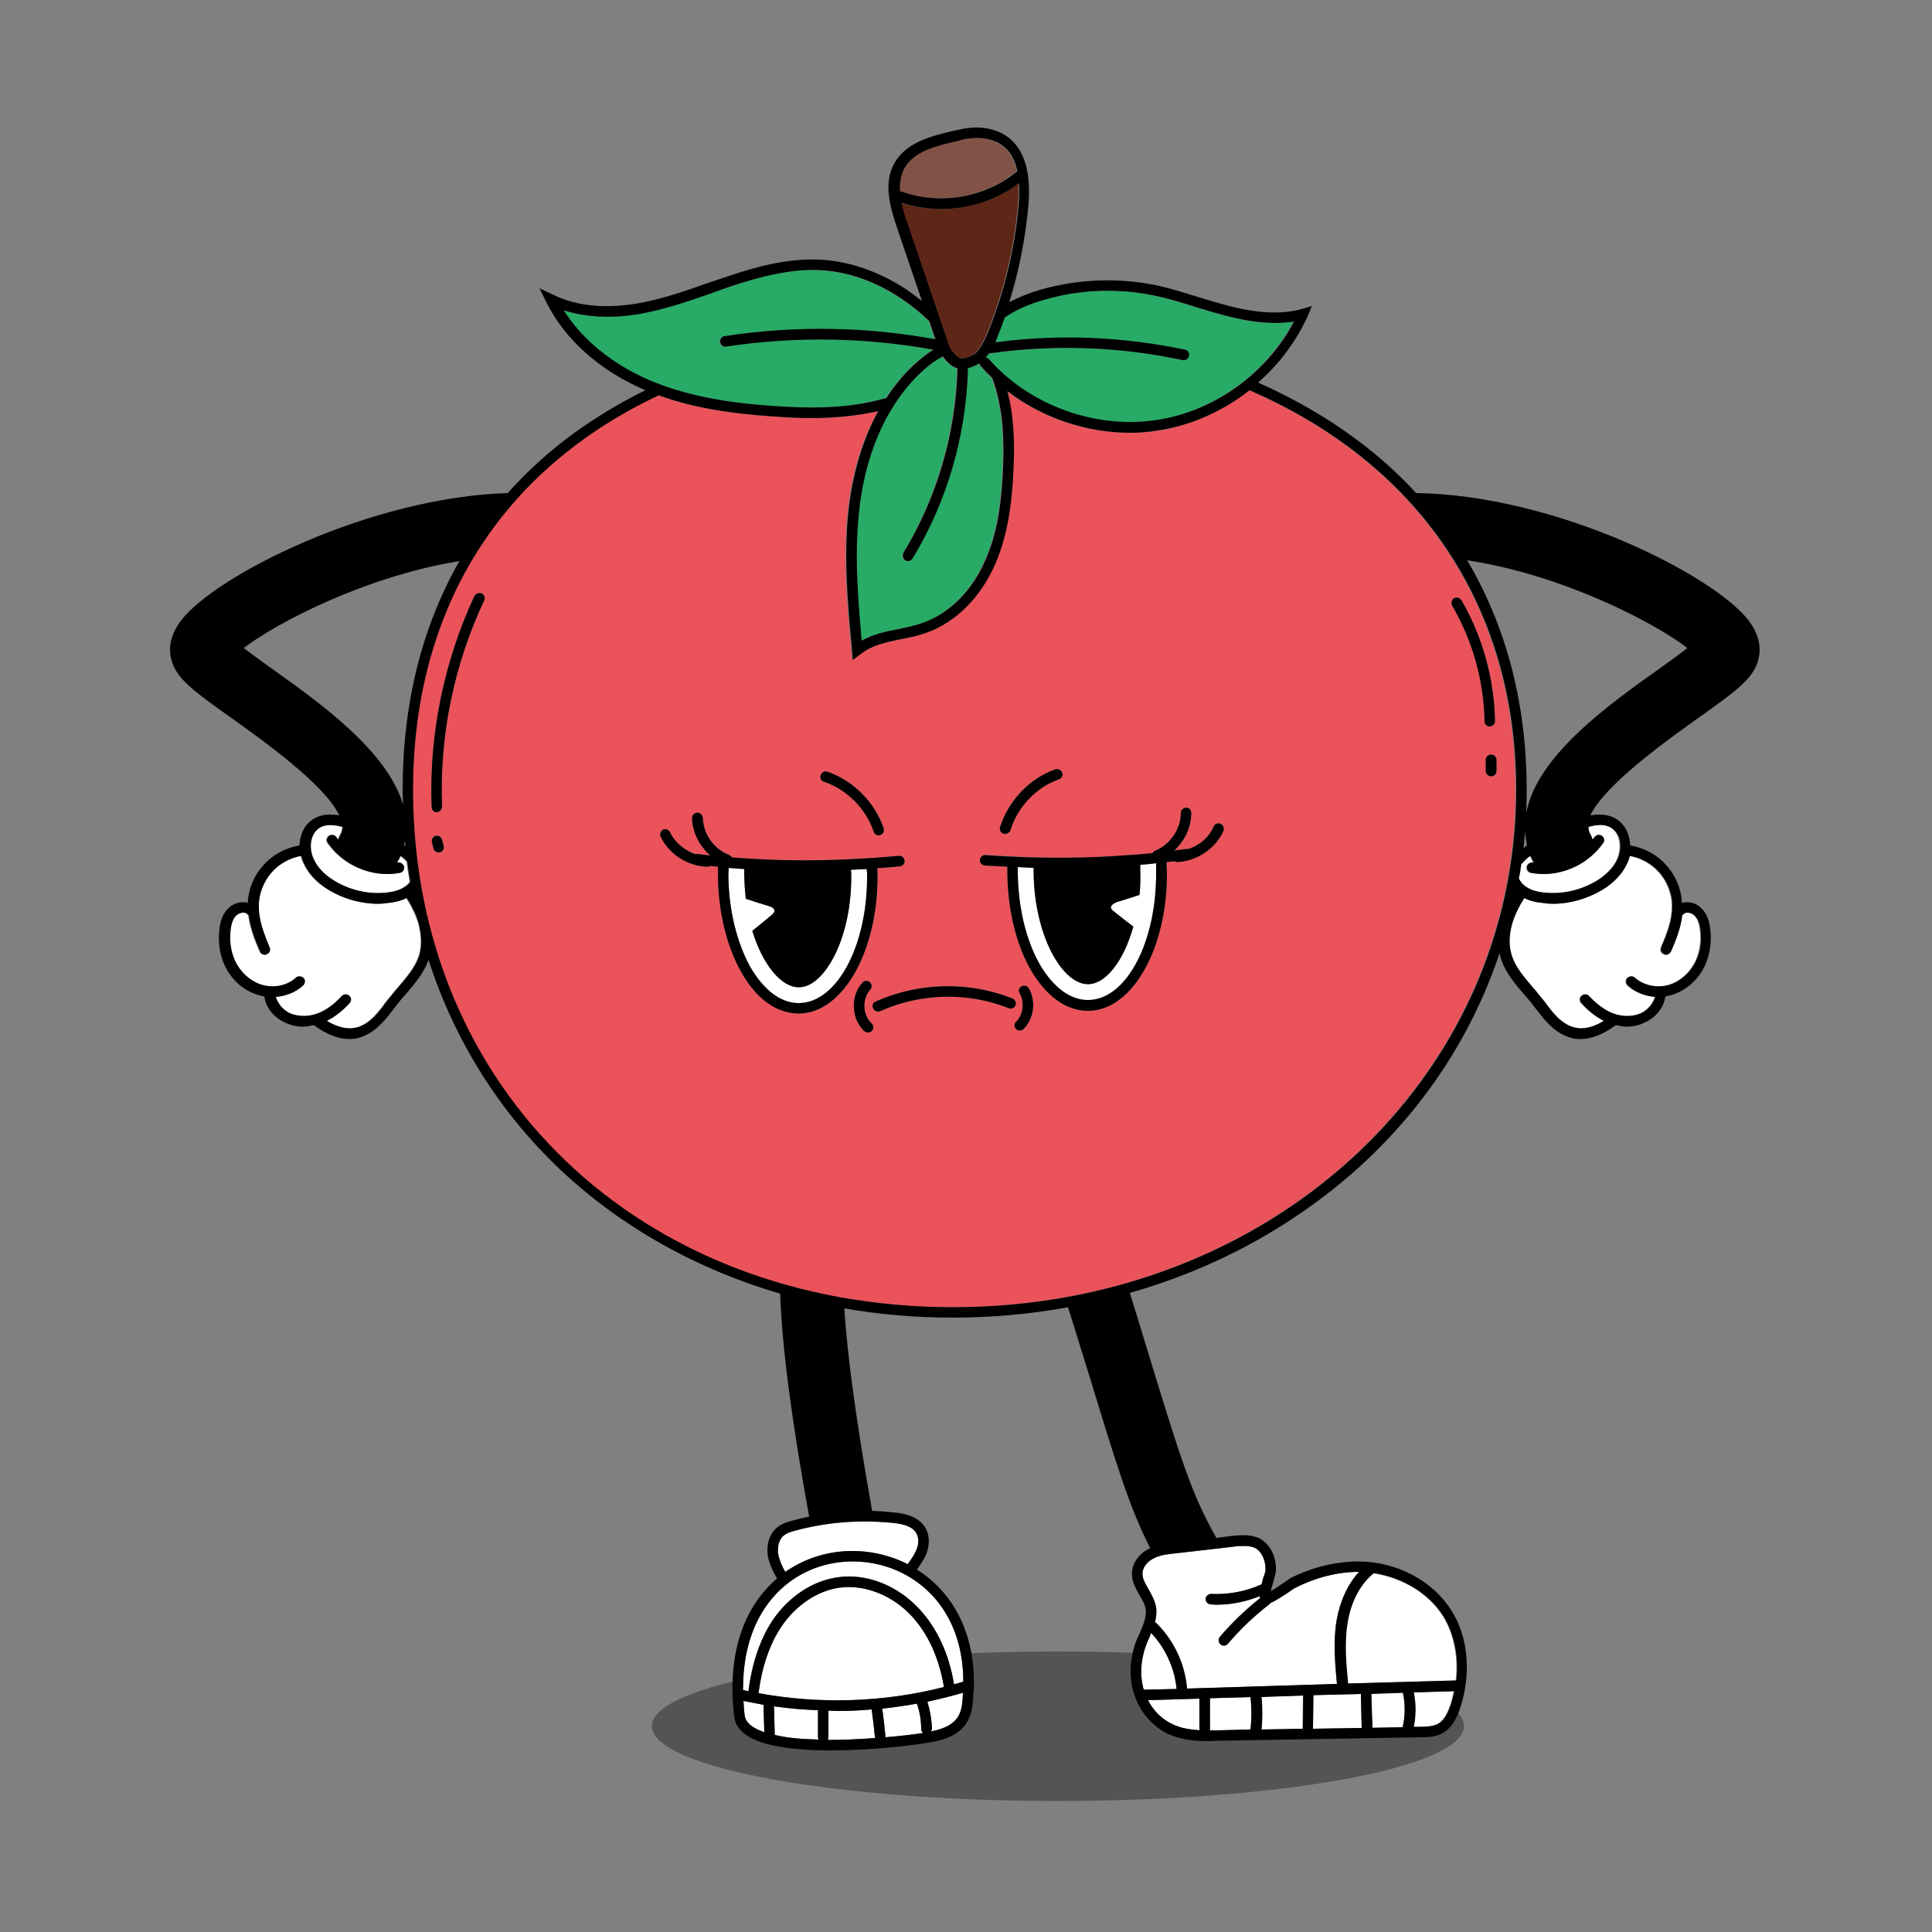 <svg xmlns="http://www.w3.org/2000/svg" width="500" height="500" version="1.2">
  <rect width="100%" height="100%" fill="#808080" stroke="none"/>
  <style>
    .s1{fill:#fff}.s3{fill:#27ab66}.s6{fill:#000}
  </style>
  <g id="&lt;Group&gt;">
    <path id="&lt;Path&gt;" d="M273.8 466.1c-58.1 0-105.1-8.7-105.1-19.4 0-10.6 47-19.3 105.1-19.3 58.1 0 105.1 8.7 105.1 19.3 0 10.7-47 19.4-105.1 19.4z" style="fill:#545454"/>
    <path d="M355.4 407.2c-3.5 2.7-5.9 7.2-6.8 12.7-.9 5.2-.4 10.6.1 15.8l28-.8c.7-6-.4-11.9-3.3-16.6-3.7-5.9-10.5-10-18-11.1zM375.3 441.2q.6-1.8.9-3.6l-10.4.4c.6 2.9.6 6-.1 8.9h1.8c1.5 0 3.3-.1 4.6-.8 1.8-1 2.7-3.3 3.2-4.9zM323.7 447.6q.4-4.2 0-8.4l-10.5.3v7.9q-.1.2-.1.4h2.2zM296 437.3l8.5-.2c-.5-5.4-2.9-10.6-6.6-14.5q-.2.6-.4 1.1-.4.8-.7 1.6c-1.6 4-1.9 8.3-.8 12z" class="s1"/>
    <path d="M304.3 402c-2 .2-4 .4-5.7 1.3-1.3.6-2.7 1.9-2.9 3.6-.2 1.5.7 2.9 1.6 4.5.8 1.4 1.6 2.9 1.9 4.6.2 1.3 0 2.6-.3 3.9q.2 0 .4.2c4.5 4.4 7.4 10.6 7.9 16.9l38.8-1.2c-.5-5.3-1-10.9-.1-16.4.9-5.1 2.9-9.4 5.8-12.6-5.4 0-11.1 1.4-16.4 4.1-.3.1-1 .6-1.7 1.1-2.3 1.5-3.7 2.4-4.7 2.8q-.2.3-.4.4c-3.9 3-7.5 6.4-10.7 10.2-.3.3-.7.5-1 .5q-.5 0-.9-.3c-.6-.5-.7-1.4-.2-2 3.1-3.6 6.6-7 10.4-10q-.1-.2-.1-.5c-3.5 1.4-7.3 2.2-11.1 2.2q-.8 0-1.6-.1c-.7 0-1.3-.7-1.3-1.4.1-.8.7-1.3 1.5-1.3 4.3.2 8.8-.6 12.8-2.4q.1 0 .2-.1.2-.7.4-1.6c.3-.7.6-1.7.6-2 .1-2.1-.7-4.7-2.7-5.8-.9-.4-1.8-.5-2.9-.5-.9 0-1.8 0-2.8.2zM303.4 446.2c2.2 1.1 4.6 1.4 7.1 1.6q-.1-.2-.1-.4v-7.8l-13.3.4c1.4 2.8 3.7 5 6.3 6.2zM326.4 447.6l10.7-.2.1-8.6-10.8.3q.4 4.3 0 8.5zM355.1 446.9v.2l7.9-.1c.7-2.9.7-6 0-9l-8.1.3zM339.8 447.4l12.6-.2v-.2l-.2-8.6-12.3.3zM421.6 221.5q-.2 1-.7 2c-1.2 2.6-3.3 4.9-6.4 6.8-3.9 2.3-8.3 3.6-12.8 3.6q-1.2 0-2.4-.2c-2-.1-3.6-.6-5-1.3-1.5 2.5-2.6 4.7-3.2 6.9-.8 2.9-.8 5.7 0 8.1 1 3 3.1 5.4 5.3 8q1 1.1 1.9 2.3.7.9 1.4 1.7c.9 1.3 1.9 2.5 2.9 3.6q2.6 2.6 5.2 3.1c2.1.3 4.5-.3 7.2-1.9q-3.2-1.6-5.9-4.6c-.5-.5-.5-1.4.1-1.9.5-.5 1.4-.5 1.9.1 2 2.2 4.1 3.7 6.3 4.5 2.5.9 5.1.9 7.2-.1 1.8-.9 3.1-2.5 3.6-4.2-2.6-.2-5.2-1.2-7.1-2.9-.5-.5-.6-1.4-.1-2 .5-.5 1.4-.6 2 0 2 1.9 5.3 2.7 8.2 2 2.8-.7 5.4-2.7 7-5.4 1.5-2.5 2.1-5.7 1.7-8.9q-.3-2.8-1.6-4c-.5-.4-1.3-.6-1.9-.6-.3 0-.7.2-1 .5q-.1.1-.2.1c-.4 3.4-1.7 6.6-2.9 9.4-.2.6-.8.9-1.3.9q-.3 0-.5-.1c-.7-.3-1-1.1-.7-1.8 1.4-3.4 2.8-6.9 2.8-10.5.1-3.2-1.2-6.5-3.3-8.9-2-2.2-4.8-3.8-7.7-4.3z" class="s1"/>
    <path d="M411.4 215.9q.4.7.6 1.4c.2-.2.3-.4.5-.6.4-.6 1.3-.8 1.9-.4.6.5.8 1.3.3 1.9-3.5 5-9.4 8-15.4 8q-1.6 0-3.2-.3c-.7-.1-1.2-.8-1.1-1.5.1-.8.9-1.3 1.6-1.2q.1.1.2.1-.5-.9-.9-1.8-.3.2-.6.5c-.6.5-1.3 1.1-1.8 1.7q-.2 1.8-.6 3.6c.4.8.9 1.5 1.6 2 1.2.9 2.8 1.5 5.1 1.7 4.6.5 9.4-.6 13.5-3 2.5-1.6 4.4-3.5 5.3-5.6 1.1-2.4 1-5.1-.3-7-1-1.4-2.5-1.9-4.1-1.9-1 0-2 .2-3.1.5q0 1 .5 1.9zM105.1 232.4c-1.4.7-3 1.2-5 1.3q-1.2.2-2.4.2c-4.5 0-9-1.3-12.8-3.6-3.1-1.9-5.2-4.2-6.4-6.8q-.5-1-.7-2c-2.9.5-5.7 2.1-7.7 4.3-2.1 2.4-3.4 5.7-3.3 8.9 0 3.6 1.4 7.1 2.8 10.5.3.7 0 1.5-.7 1.8q-.2.1-.5.1c-.5 0-1.1-.3-1.3-.9-1.2-2.8-2.5-6-2.9-9.4q-.1 0-.2-.1c-.3-.3-.7-.5-1-.5-.6 0-1.4.2-1.9.6q-1.3 1.2-1.6 4c-.4 3.2.2 6.4 1.7 8.9 1.6 2.7 4.2 4.7 7 5.4 2.9.7 6.2-.1 8.2-2 .6-.6 1.5-.5 2 0 .5.6.4 1.5-.1 2-1.9 1.7-4.5 2.7-7.1 2.9.5 1.7 1.8 3.3 3.6 4.2 2.1.9 4.7 1 7.2.1 2.2-.8 4.3-2.3 6.3-4.5.5-.6 1.4-.6 1.9-.1.6.5.6 1.4.1 1.9q-2.7 3-5.9 4.6c2.7 1.6 5.1 2.2 7.2 1.9q2.6-.5 5.2-3.1c1-1.1 2-2.3 2.9-3.6q.7-.9 1.4-1.7.9-1.2 1.9-2.3c2.2-2.6 4.3-5 5.3-8 .7-2.2.7-4.7.2-7.3l-.4-1.4c-.6-2-1.6-4-3-6.3z" class="s1"/>
    <path d="M81.3 215.4c-1.3 1.9-1.4 4.6-.3 7 .9 2.1 2.8 4 5.3 5.6 4.1 2.4 8.9 3.5 13.5 3 2.3-.2 3.9-.8 5.1-1.7.5-.3.8-.7 1.1-1.1q-.5-2.6-.8-5.2-.5-.6-1.1-1-.3-.3-.6-.5-.4.9-.9 1.8.1 0 .2-.1c.7-.1 1.5.4 1.6 1.2.1.7-.4 1.4-1.1 1.5q-1.6.3-3.2.3c-6 0-11.9-3-15.4-8-.5-.6-.3-1.4.3-1.9.6-.4 1.5-.2 1.9.4.2.2.3.4.5.6q.2-.7.6-1.4.5-.9.5-1.9c-2.9-.7-5.6-.8-7.2 1.4z" class="s1"/>
    <path id="&lt;Compound Path&gt;" d="M246.5 338.3c81.7 0 145.7-58.8 145.7-133.9 0-48-25.6-84.6-69-103.4-6.9 5.4-15.1 9.2-23.7 10.5q-3.6.5-7.2.5c-11.4 0-22.7-3.9-31.8-10.8 1.8 6.8 1.9 13.9 1.6 20-.3 7.2-1 16.4-4.7 24.7-3.7 8.7-10.2 15.2-17.7 17.8-2.2.8-4.5 1.3-6.7 1.8-3.9.8-7.6 1.5-10.5 3.8l-2 1.5-.2-2.5c-1.2-13.3-2.5-27-.3-40.6 1.3-7.9 3.7-15.1 7.2-21.3h-.1c-5.8 1.4-11.8 1.8-17.4 1.8-3.3 0-6.5-.2-9.4-.4-12.3-.8-21.8-2.5-30-5.5-40.4 19-63.6 54.7-63.6 102.1 0 77.6 58.8 133.9 139.8 133.9zm-20.9-73.4c.5.5.6 1.4 0 1.9-.2.3-.6.4-1 .4-.3 0-.6-.1-.9-.3-3.4-3.2-3.7-9.1-.5-12.6.5-.6 1.4-.6 1.9-.1.6.5.6 1.4.1 1.9-2.1 2.4-2 6.6.4 8.8zm37.4-.5c1.8-1.8 2.2-5 .9-7.3-.4-.6-.2-1.5.4-1.8.7-.4 1.5-.2 1.9.4 2 3.3 1.4 7.9-1.3 10.6-.3.3-.6.4-1 .4-.3 0-.7-.1-.9-.4-.6-.5-.6-1.4 0-1.9zm124.3-64.9c0 .8-.6 1.4-1.4 1.4-.8 0-1.4-.6-1.4-1.4v-2.8c0-.8.6-1.4 1.4-1.4.8 0 1.4.6 1.4 1.4zm-11-44.7c.7-.4 1.5-.1 1.9.5a64.9 64.9 0 0 1 8.7 31.3c0 .7-.6 1.4-1.4 1.4-.7 0-1.3-.6-1.3-1.4-.2-10.5-3.1-20.8-8.4-29.9-.3-.7-.1-1.5.5-1.9zM274 201.7c-5.9 2.1-10.7 7.1-12.5 13.1-.2.6-.8 1-1.3 1q-.2 0-.5-.1c-.7-.2-1.1-.9-.9-1.7 2.2-6.8 7.6-12.5 14.3-14.9.7-.2 1.5.1 1.8.8.2.7-.1 1.5-.9 1.8zm-18.9 19.5c11.2.8 22.1 1 32.6.4q1.3-.1 2.7-.2 4-.2 7.9-.6c.1-.3.3-.5.6-.6 3.9-1.6 6.7-5.6 6.7-9.9 0-.7.6-1.2 1.4-1.3.7 0 1.3.6 1.3 1.4 0 3.7-1.7 7.2-4.4 9.7l3.2-.4h.5c2.8-.9 5.3-3.1 6.5-5.8.3-.7 1.1-1 1.8-.7.7.3 1 1.1.7 1.8-2.1 4.6-6.9 7.9-12 8q-.4 0-.7-.2-1 .2-2 .3 0 1.2.1 2.3c.2 19.8-8.9 36-20.3 36.2h-.1c-5.7 0-10.9-3.8-14.9-10.7-3.8-6.7-5.9-15.6-6-25v-1.6c-1.9-.1-3.9-.2-5.8-.3-.8-.1-1.4-.7-1.3-1.5.1-.7.7-1.3 1.5-1.3zm6.9 37.2c.7.2 1.1 1 .8 1.7-.3.7-1.1 1.1-1.8.8-10.5-4.2-22.9-3.9-33.2.8q-.3.1-.6.1c-.5 0-1-.3-1.2-.8-.4-.7-.1-1.5.6-1.8 11.2-5 24.1-5.3 35.4-.8zm-35.9-43.2c-2-6-6.9-10.9-12.9-12.9-.7-.2-1.1-1-.8-1.7.2-.7 1-1.1 1.7-.9 6.7 2.3 12.3 7.9 14.6 14.6.2.8-.2 1.5-.9 1.8h-.4c-.6 0-1.1-.3-1.3-.9zm-54.5-.5c.7-.3 1.5 0 1.8.7 1.3 2.7 3.8 4.7 6.6 5.6h.5q1.6.2 3.3.4c-2.8-2.5-4.6-6-4.7-9.7 0-.7.6-1.4 1.4-1.4.7 0 1.3.6 1.4 1.3.1 4.2 2.9 8.2 6.9 9.7.2.1.5.3.6.6q4 .3 8.1.5 1.2 0 2.4.1c10.6.3 21.5 0 32.7-1 .8-.1 1.4.5 1.5 1.2.1.8-.5 1.4-1.2 1.5q-3 .3-5.9.5.1.7.1 1.5c.2 19.8-8.9 36-20.3 36.1h-.1c-5.6 0-10.9-3.8-14.8-10.6-3.8-6.7-6-15.6-6.1-25.1v-2.3l-2-.2q-.3.2-.7.2c-5.1-.1-9.9-3.2-12.1-7.8-.3-.6-.1-1.5.6-1.8zm-57.8 5.9h-.3c-.6 0-1.2-.4-1.3-1l-.4-1.6c-.2-.8.2-1.5 1-1.7.7-.2 1.4.3 1.6 1l.4 1.6c.2.8-.2 1.5-1 1.7zm11.5-65.2c-7.8 16.6-11.6 35-10.9 53.3 0 .8-.6 1.4-1.3 1.4h-.1c-.7 0-1.3-.5-1.3-1.3-.7-18.7 3.2-37.6 11.1-54.6.4-.7 1.2-.9 1.9-.6.6.3.9 1.1.6 1.8z" style="fill:#ea535a"/>
    <path d="M200.5 105.1c7.3.5 16.9.8 26-1.4q1.3-.3 2.7-.7c2.8-4.3 6.1-7.9 9.9-10.9q1-.8 2.3-1.6c-17.8-3.2-35.8-3.5-53.7-.8-.7.1-1.4-.4-1.5-1.1-.1-.8.4-1.5 1.1-1.6 18.2-2.7 36.5-2.5 54.6.8l-1.6-4.7q-3.3-3.2-6.9-5.6c-6.6-4.5-14-7.2-21.3-7.5-8-.5-16.1 1.8-22.9 4.1q-2.6.9-5.3 1.8c-5.7 2-11.6 4-17.7 5.2-7.6 1.4-14.6 1.1-20.5-.8 4.8 7.6 12.5 14 22.2 18.1 8.8 3.7 18.8 5.8 32.6 6.7zM222.7 128.2c-2 12.4-1 25.2.1 37.6 3-1.6 6.4-2.3 9.6-3 2.2-.5 4.4-.9 6.4-1.6 6.8-2.5 12.7-8.4 16.1-16.4 3.5-7.9 4.2-16.8 4.5-23.7.3-7.1.1-15.6-2.8-23.2q-1.5-1.5-3-3.2c-.2-.2-.3-.4-.3-.7-1 .7-2 1.1-3.1 1.3q.1.2.1.4c-.5 17.2-5.4 34.1-14.3 48.9-.3.4-.7.6-1.2.6q-.3 0-.7-.2c-.6-.4-.8-1.2-.4-1.9 8.6-14.3 13.4-30.7 13.9-47.4v-.4c-1.3-.3-2.8-1.6-3.8-3-1.2.6-2.3 1.3-3 2-9.4 7.3-15.8 19.3-18.1 33.9zM258.2 86.5q-.4 1-.8 2.1c16.4-2.1 32.9-1.5 49.1 1.9.7.2 1.2.9 1 1.6-.1.7-.7 1.1-1.3 1.1h-.3c-16.4-3.5-33.1-4.1-49.7-1.7q-.2 0-.4-.1-.4.6-.9 1.1c.3.1.6.2.8.4 10.5 12.1 27.6 18.3 43.4 15.9 14.9-2.3 28.6-12.2 35.6-25.6-5 .8-10.6.4-17.3-1.4-2.7-.7-5.4-1.5-8-2.3-3.5-1.1-7.2-2.2-10.8-3-9.5-2-19.4-1.6-28.6 1.1-4.2 1.2-7.5 2.7-10.1 4.6q-.8 2.2-1.7 4.3z" class="s3"/>
    <path d="M232.7 49.5h.2c10.1 3.7 21.9 1.7 30.2-5.2-1.1-5-4-7.9-8.8-8.5-1.7-.2-3.6-.1-5.7.4l-1 .3c-4.9 1.1-11.1 2.5-13.6 6.8-1.1 1.9-1.4 4-1.3 6.2z" style="fill:#815346"/>
    <path d="M245.3 89.2c.5 1.7 2.2 3.4 3 3.5.9.2 3.1-.3 4.3-1.6 1.4-1.5 2.3-3.6 3.1-5.6 4.1-10.3 6.7-21.1 7.7-32.1q.3-3.3.1-5.9c-5.8 4.3-13 6.6-20.2 6.6-3.5 0-6.9-.6-10.2-1.6.4 1.9 1 3.9 1.7 5.7z" style="fill:#5e2617"/>
    <path d="M205.9 396.1c-1.2.3-2.4.7-3.2 1.4-1.3 1.2-1.5 3.2-1.3 4.7.3 1.6 1 3.1 1.8 4.6q.4-.3.8-.5c9.1-6 21-6.5 30.9-1.5.9-1.2 1.8-2.5 2.3-3.8.6-1.5.6-3 0-4.1-.8-1.6-2.9-2.5-6.4-2.8-8.4-.8-16.7-.2-24.9 2zM226.5 449.8c-.2-1-.3-2.3-.4-3.5-.2-1.4-.4-2.9-.5-3.9q-4.5.4-8.9.4c-.8 0-1.5-.1-2.3-.1v6.9q0 .4-.2.7c4.1 0 8.3-.2 12.3-.5zM192.7 443.9q.2 1.5 1.7 2.7c.9.7 2 1.2 3.4 1.7l-.2-7v-.1l-5.2-1q.1 1.8.3 3.7z" class="s1"/>
    <path d="M234.8 407.8c-4.4-2.5-9.3-3.7-14.1-3.7-5.4 0-10.7 1.5-15.2 4.5-5.2 3.4-13.3 11.6-13.2 28.8q.7.1 1.4.3c.9-7.3 3-13.4 6.2-18.3 4.2-6.2 10.4-10.3 16.9-11.2 7.4-1.1 15.5 2.1 21.1 8.2 4.6 4.9 7.7 11.6 9 19.5q1.2-.3 2.4-.7c0-12.2-5.2-22.1-14.5-27.4zM200.5 449c3.2.8 7.2 1.1 11.4 1.2q-.2-.3-.2-.6v-7q-5.7-.2-11.4-1l.2 7.2v.2zM249.2 438.1q-4.6 1.3-9.2 2.3c.7 2.3 1.1 4.6 1.2 7q-.1.4-.3.7c7.9-1.5 8.1-5.4 8.3-9.8zM228.8 446c.1 1.3.3 2.6.4 3.6 3.7-.3 7-.7 9.7-1.1-.3-.3-.5-.6-.5-1q0-3.3-1-6.3-.1-.2-.1-.3-4.5.8-9 1.3c.2 1 .3 2.4.5 3.8z" class="s1"/>
    <path d="M202.2 421c-3 4.5-5 10.3-5.9 17.2 15.9 2.9 32.3 2.4 48-1.6-.9-5.4-3.1-12.7-8.4-18.4-5-5.4-12.2-8.2-18.7-7.3-5.7.8-11.3 4.6-15 10.1zM192.6 224.9q-2-.1-4-.3-.1 1-.1 2c.1 9 2.2 17.4 5.7 23.7 3.5 6 7.9 9.3 12.5 9.3h.1c9.9-.1 17.8-15.1 17.6-33.3q0-.7-.1-1.4-2 .1-4.1.2.1.6.1 1.2c.2 16.6-7 29.2-13.5 29.2-4.5.1-9.4-5.7-12.1-14.6q2.5-2 5-4.1c.3-.3.7-.6.7-1 .1-.7-.7-1.1-1.4-1.3q-3-.9-6-1.9-.3-2.9-.4-6v-1.7zM263.4 224.4v1.5c.1 8.9 2.1 17.4 5.7 23.7 3.5 6 8 9.3 12.6 9.2 9.8-.1 17.7-15 17.5-33.3v-2.1c-1.4.2-2.8.3-4.1.4v1.7q.1 3.2-.2 6.1-3 1-6 1.9c-.6.3-1.4.7-1.4 1.4.1.4.4.7.8 1q2.5 2 5 3.9c-2.5 9-7.2 14.9-11.7 14.9-6.5.1-13.9-12.2-14.1-28.9v-1.2q-2-.1-4.1-.2z" class="s1"/>
    <path d="M366.5 127.6q-6.8-7.4-15.1-13.6c-7.7-5.8-16.4-10.8-25.8-15 5.4-4.7 9.8-10.6 12.8-17.1l1.1-2.7-2.7.8c-5.2 1.4-11.2 1.1-18.7-.8-2.6-.7-5.3-1.5-7.9-2.3-3.6-1.1-7.3-2.3-11.1-3.1-9.8-2-20.2-1.6-29.9 1.2-3.1.9-5.7 2-8 3.2 2.5-8 4.1-16.2 4.9-24.5 1.5-15.6-5.4-19.8-11.5-20.6-2-.2-4.2-.1-6.6.5l-1 .2c-5.5 1.3-12.2 2.8-15.4 8.2-3.1 5.2-1.3 11.5.6 17.1l6.4 18.8q-1.8-1.4-3.6-2.7c-7.1-4.8-15-7.6-22.8-8-8.4-.4-16.8 1.9-23.8 4.3l-5.4 1.8c-5.6 2-11.4 4-17.3 5.1-8.6 1.6-16.4.9-22.5-2.1l-3.6-1.7 1.8 3.6c4.7 9.6 13.8 17.7 25.4 22.7q.1.1.2.1c-7.5 3.7-14.6 8.1-21 13q-8 6.2-14.6 13.6c-35.6 1.1-75.3 21.2-84.4 32.8-3.4 4.4-3.3 8.1-2.6 10.5 1.3 4.9 6.2 8.3 15.9 15.2 7.7 5.5 23.8 17 27.5 24.9-3.1-.5-6.4-.2-8.7 2.8-1 1.4-1.5 3.2-1.6 5-3.6.6-7 2.4-9.4 5.2-2.4 2.6-3.8 6.1-4 9.7q-.4-.2-.9-.2c-1.4-.1-2.8.4-3.8 1.3q-2.2 1.8-2.6 5.6c-.5 3.8.2 7.6 2 10.7 2 3.4 5.2 5.8 8.8 6.6l.8.2c.4 2.8 2.4 5.4 5.3 6.7 1.4.7 3 1.1 4.7 1.1.9 0 1.9-.2 2.8-.4 3.3 2.4 6.3 3.6 9.2 3.6q.8 0 1.6-.1c2.4-.5 4.6-1.7 6.7-3.9 1.2-1.2 2.2-2.5 3.2-3.8q.7-.9 1.3-1.7.9-1.1 1.9-2.2c2.3-2.7 4.6-5.4 5.8-8.8 6.7 20.8 18.3 39.4 34.3 54.5 15.8 14.8 35.2 25.6 56.7 31.9.5 13.9 2.9 32.3 7.5 57.7q-2.1.4-4.2 1c-1.5.4-3 .8-4.3 2-1.8 1.6-2.6 4.3-2.2 7.1.4 2.2 1.4 4.2 2.4 5.9-6.2 5.3-13.4 15.9-11.1 35.7q.3 2.7 2.8 4.6c4.2 3.2 13.1 4.2 22.2 4.2 10.2 0 20.7-1.2 25.8-2.1 10.6-1.7 10.9-8 11.1-12.5l.1-.7c.7-13.8-4.7-25.2-14.7-31.5.9-1.3 1.9-2.7 2.5-4.2.8-2.3.8-4.6-.2-6.4-1.7-3.2-5.7-4-8.5-4.2q-2.7-.3-5.4-.4c-4.1-23.2-6.4-39.9-7.2-52.4 9.1 1.6 18.5 2.4 28 2.4 10.2 0 20.2-.9 29.9-2.7 1.7 5.4 3.2 10.3 4.6 14.8 7.9 25.8 11.2 36.9 16.7 47.6q-.1.1-.3.1c-2.5 1.2-4.2 3.5-4.4 5.8-.3 2.4.8 4.3 1.9 6.2.7 1.2 1.4 2.4 1.6 3.6.3 2-.6 4-1.5 6.2q-.4.9-.8 1.7c-1.8 4.6-2.1 9.5-.8 13.8 1.4 4.7 4.7 8.6 8.8 10.6 3.5 1.6 7.2 1.9 10.7 1.9q1.3-.1 2.5-.1l52.1-.9c1.8 0 4 0 5.9-1.1 2.6-1.5 3.8-4.4 4.5-6.5 2.9-8.8 2.1-18.2-2.2-25.1-4.8-7.7-14-12.7-24-12.8-5.8 0-11.9 1.4-17.7 4.3-.3.2-.9.6-1.9 1.3-.7.5-2.2 1.5-3.2 2.1.1-.8.5-1.9.7-2.6.3-1.3.6-2.1.6-2.7.2-3.6-1.5-6.8-4.1-8.3-2.4-1.2-5.2-.9-7.3-.7l-4 .5c-6.5-11.4-9.3-20.6-18.2-49.7q-1.9-6.3-4.2-13.7c21.9-6.2 41.8-17 58.4-31.7 17.5-15.6 30.2-34.9 37.3-56.3.1.6.2 1.1.4 1.7 1.2 3.5 3.5 6.2 5.8 8.9q1 1.1 1.9 2.2.6.8 1.3 1.7c1 1.3 2 2.6 3.2 3.8 2.1 2.2 4.3 3.4 6.7 3.9q.8.1 1.6.1c2.9 0 5.9-1.2 9.2-3.6.9.2 1.9.4 2.8.4 1.7 0 3.3-.4 4.7-1.1 2.9-1.3 4.9-3.9 5.3-6.7l.8-.2c3.6-.8 6.8-3.2 8.8-6.6 1.8-3.1 2.5-6.9 2-10.7q-.4-3.8-2.6-5.6c-1-1-2.5-1.4-3.8-1.3q-.5 0-.9.2c-.2-3.6-1.6-7.1-4-9.7-2.4-2.8-5.8-4.6-9.4-5.2-.1-1.8-.6-3.6-1.6-5-2.3-3-5.6-3.3-8.7-2.8 3.7-7.9 19.8-19.4 27.5-24.9 9.7-6.9 14.6-10.3 15.9-15.2.7-2.4.8-6.1-2.6-10.5-9.3-11.8-49.9-32.3-85.9-32.8zM237.2 396.9c.6 1.1.6 2.6 0 4.1-.5 1.3-1.4 2.6-2.3 3.8-9.9-5-21.8-4.5-30.9 1.5q-.4.2-.8.5c-.8-1.5-1.5-3-1.8-4.6-.2-1.5 0-3.5 1.3-4.7.8-.7 2-1.1 3.2-1.4 8.2-2.2 16.5-2.8 24.9-2 3.5.3 5.6 1.2 6.4 2.8zm-20 14c6.5-.9 13.7 1.9 18.7 7.3 5.3 5.7 7.5 13 8.4 18.4-15.7 4-32.1 4.5-48 1.6.9-6.9 2.9-12.7 5.9-17.2 3.7-5.5 9.3-9.3 15-10.1zm20.2 30.3q1 3 1 6.3c0 .4.2.7.5 1-2.7.4-6 .8-9.7 1.1-.1-1-.3-2.3-.4-3.6-.2-1.4-.3-2.8-.5-3.8q4.5-.5 9-1.3 0 .1.1.3zm-25.7 1.4v7q0 .3.2.6c-4.2-.1-8.2-.4-11.4-1.2v-.2l-.2-7.2q5.7.8 11.4 1zm-14.1-1.4v.1l.2 7c-1.4-.5-2.5-1-3.4-1.7q-1.5-1.2-1.7-2.7-.2-1.9-.3-3.7l5.2 1zm16.8 8.4v-6.9c.8 0 1.5.1 2.3.1q4.4 0 8.9-.4c.1 1 .3 2.5.5 3.9.1 1.2.2 2.5.4 3.5-4 .3-8.2.5-12.3.5q.2-.3.2-.7zm26.5-1.5q.2-.3.3-.7c-.1-2.4-.5-4.7-1.2-7q4.6-1 9.2-2.3v.2c-.2 4.4-.4 8.3-8.3 9.8zm8.4-12.9q-1.2.4-2.4.7c-1.3-7.9-4.4-14.6-9-19.5-5.6-6.1-13.7-9.3-21.1-8.2-6.5.9-12.7 5-16.9 11.2-3.2 4.9-5.3 11-6.2 18.3q-.7-.2-1.4-.3c-.1-17.2 8-25.4 13.2-28.8 4.5-3 9.8-4.5 15.2-4.5 4.8 0 9.7 1.2 14.1 3.7 9.3 5.3 14.5 15.2 14.5 27.4zm75.5-34.6c2 1.1 2.8 3.7 2.7 5.8 0 .3-.3 1.3-.6 2q-.2.9-.4 1.6-.1.1-.2.1c-4 1.8-8.5 2.6-12.8 2.4-.8 0-1.4.5-1.5 1.3 0 .7.6 1.4 1.3 1.4q.8.1 1.6.1c3.8 0 7.6-.8 11.1-2.2q0 .3.1.5c-3.8 3-7.3 6.4-10.4 10-.5.6-.4 1.5.2 2q.4.3.9.3c.3 0 .7-.2 1-.5 3.2-3.8 6.8-7.2 10.7-10.2q.2-.1.4-.4c1-.4 2.4-1.3 4.7-2.8.7-.5 1.4-1 1.7-1.1 5.3-2.7 11-4.1 16.4-4.1-2.9 3.2-4.9 7.5-5.8 12.6-.9 5.5-.4 11.1.1 16.4l-38.8 1.2c-.5-6.3-3.4-12.5-7.9-16.9q-.2-.2-.4-.2c.3-1.3.5-2.6.3-3.9-.3-1.7-1.1-3.2-1.9-4.6-.9-1.6-1.8-3-1.6-4.5.2-1.7 1.6-3 2.9-3.6 1.7-.9 3.7-1.1 5.7-1.3l14.8-1.7c1-.2 1.9-.2 2.8-.2 1.1 0 2 .1 2.9.5zm-27.3 23.1q.2-.5.4-1.1c3.7 3.9 6.1 9.1 6.6 14.5l-8.5.2c-1.1-3.7-.8-8 .8-12q.3-.8.7-1.6zm12.9 15.9v7.8q0 .2.1.4c-2.5-.2-4.9-.5-7.1-1.6-2.6-1.2-4.9-3.4-6.3-6.2zm2.7 7.8v-7.9l10.5-.3q.5 4.2 0 8.4l-8.3.2h-2.2v-.4zm39.1-9 .2 8.6v.2l-12.6.2.1-8.7zm10.9-.3c.6 2.9.6 6-.1 8.9l-7.9.2q.1-.1.1-.2l-.3-8.6zm-25.9 9.3-10.7.2q.4-4.2 0-8.4l10.8-.4zm28.7-.5c.6-2.9.6-6 0-8.9l10.5-.3q-.4 1.7-.9 3.5c-.6 1.6-1.5 3.9-3.2 4.9-1.4.7-3.1.8-4.7.8zm11-12-28 .8c-.5-5.2-1-10.7-.1-15.9.9-5.4 3.3-9.9 6.8-12.7 7.5 1.2 14.3 5.3 18 11.2 2.8 4.7 4 10.6 3.3 16.6zm41.4-219.5c1.3 1.8 1.4 4.6.3 7-.9 2-2.8 4-5.3 5.5-4.1 2.5-8.9 3.6-13.5 3.1-2.3-.2-3.9-.8-5.1-1.7-.7-.5-1.3-1.2-1.6-2q.4-1.8.6-3.6c.5-.6 1.1-1.2 1.8-1.8l.6-.4q.4.9.9 1.7h-.2c-.7-.1-1.5.4-1.6 1.1-.1.8.4 1.5 1.1 1.6q1.6.3 3.2.3c6 0 11.9-3 15.4-8 .5-.6.3-1.4-.3-1.9-.6-.4-1.5-.3-1.9.4-.2.2-.3.4-.5.6q-.2-.7-.6-1.4-.5-.9-.5-1.9c1.1-.3 2.1-.5 3.1-.5 1.6 0 3 .5 4.1 1.9zm-23.6-.3q.1 1.8.5 3.7-.5.3-.9.7l.4-4.4zm35.2 30.1c-.2.7.1 1.5.8 1.7q.2.2.5.2c.5 0 1-.4 1.3-.9 1.2-2.8 2.5-6 2.9-9.4q.1 0 .2-.1c.3-.4.7-.5 1-.5.6-.1 1.4.2 1.8.6q1.4 1.1 1.7 3.9c.4 3.3-.2 6.4-1.7 9-1.6 2.7-4.2 4.7-7 5.3-2.9.7-6.2-.1-8.3-2-.5-.5-1.4-.4-1.9.1-.5.6-.5 1.4.1 1.9 1.9 1.8 4.5 2.8 7.1 3-.5 1.7-1.8 3.3-3.6 4.2-2.1.9-4.7 1-7.2.1-2.2-.8-4.3-2.4-6.3-4.5-.5-.6-1.4-.6-1.9-.1-.6.5-.6 1.3-.1 1.9q2.7 3 5.8 4.6c-2.6 1.6-5 2.2-7.1 1.8q-2.6-.4-5.2-3c-1-1.1-2-2.3-2.9-3.6q-.7-.9-1.4-1.7-.9-1.2-1.9-2.3c-2.2-2.6-4.3-5-5.3-8-.8-2.4-.8-5.2 0-8.1.6-2.2 1.7-4.5 3.2-6.9 1.4.7 3 1.1 5 1.3q1.2.2 2.4.2c4.5 0 8.9-1.3 12.8-3.6 3.1-1.9 5.2-4.2 6.4-6.8q.5-1 .7-2c2.9.5 5.7 2 7.7 4.3 2.1 2.4 3.4 5.7 3.3 8.9 0 3.6-1.4 7.1-2.9 10.5zm-321.4 2.2c-1 3-3.1 5.4-5.3 8q-1 1.1-1.9 2.3-.7.8-1.4 1.7c-.9 1.3-1.9 2.5-2.9 3.6q-2.6 2.6-5.2 3c-2.1.4-4.5-.2-7.2-1.8q3.2-1.6 5.9-4.6c.5-.6.5-1.4-.1-1.9-.5-.5-1.4-.5-1.9.1-2 2.1-4.1 3.7-6.3 4.5-2.5.9-5.1.8-7.2-.1-1.8-.9-3.1-2.5-3.6-4.2 2.6-.2 5.2-1.2 7.1-3 .5-.5.6-1.3.1-1.9-.5-.5-1.4-.6-2-.1-2 1.9-5.3 2.7-8.2 2-2.8-.6-5.4-2.6-7-5.3-1.5-2.6-2.1-5.7-1.7-9q.3-2.8 1.6-3.9c.5-.4 1.2-.7 1.9-.6.3 0 .7.1 1 .5q.1.1.2.1c.4 3.4 1.7 6.6 2.9 9.4.2.5.7.9 1.3.9q.2 0 .5-.2c.7-.2 1-1 .7-1.7-1.4-3.4-2.8-6.9-2.8-10.5-.1-3.2 1.2-6.5 3.3-8.9 2-2.3 4.8-3.8 7.7-4.3q.2 1 .7 2c1.2 2.6 3.3 4.9 6.4 6.8 3.8 2.3 8.3 3.6 12.8 3.6q1.2 0 2.4-.2c2-.2 3.6-.6 5-1.3 1.4 2.2 2.4 4.3 3 6.3q.2.7.3 1.4c.6 2.6.6 5.1-.1 7.3zm-20.3-31.5q-.4.7-.6 1.4c-.2-.2-.4-.4-.5-.6-.4-.7-1.3-.8-1.9-.4-.6.5-.8 1.3-.3 1.9 3.5 5 9.4 8 15.4 8q1.6 0 3.2-.3c.7-.1 1.2-.8 1.1-1.6-.2-.7-.9-1.2-1.6-1.1h-.2q.5-.8.9-1.7l.6.4q.6.5 1.1 1.1.3 2.6.8 5.2c-.3.4-.6.8-1.1 1.1-1.2.9-2.8 1.5-5.1 1.7-4.6.5-9.4-.6-13.5-3.1-2.5-1.5-4.4-3.5-5.3-5.6-1.1-2.3-1-5.1.3-6.9 1.6-2.2 4.3-2.2 7.2-1.4q0 1-.5 1.9zm16.7 3.1q-.1-.1-.3-.2l.2-1.2q.1.7.1 1.4zm2-14.6c0-47.4 23.2-83.1 63.6-102.1 8.2 3 17.7 4.7 30 5.5 2.9.2 6.1.4 9.4.4 5.5 0 11.5-.5 17.4-1.8-3.4 6.2-5.8 13.4-7.1 21.3-2.2 13.5-.9 27.3.3 40.6l.2 2.5 2-1.5c2.9-2.3 6.6-3.1 10.5-3.9 2.2-.4 4.5-.9 6.7-1.7 7.5-2.7 14-9.2 17.7-17.8 3.6-8.3 4.4-17.6 4.7-24.7.3-6.1.2-13.2-1.6-20 9 6.9 20.4 10.8 31.8 10.8q3.6 0 7.2-.6c8.6-1.3 16.8-5 23.7-10.4 43.4 18.8 69 55.4 69 103.4 0 75.1-64 133.9-145.7 133.9-81 0-139.8-56.3-139.8-133.9zm39-124.1c5.9 1.9 12.9 2.2 20.5.8 6.1-1.2 12-3.2 17.7-5.2q2.7-1 5.3-1.9c6.8-2.2 14.9-4.5 22.9-4.1 7.3.4 14.6 3 21.3 7.6q3.6 2.4 6.9 5.6l1.6 4.7c-18.1-3.3-36.4-3.6-54.6-.8-.7.1-1.2.8-1.1 1.5.1.8.8 1.3 1.5 1.2 17.9-2.7 35.9-2.4 53.7.8q-1.3.8-2.3 1.6c-3.8 2.9-7.1 6.6-9.9 10.9q-1.4.4-2.7.7c-9.1 2.2-18.7 1.9-26 1.4-13.8-.9-23.8-3-32.6-6.7-9.7-4.2-17.4-10.5-22.2-18.1zm101.9-43.8 1-.3c2.1-.5 4-.6 5.7-.4 4.8.6 7.7 3.4 8.8 8.5-8.3 6.9-20.1 8.9-30.2 5.2h-.2c-.1-2.2.2-4.3 1.3-6.2 2.5-4.3 8.7-5.7 13.6-6.8zm-4.3 17.6c7.2 0 14.4-2.3 20.2-6.7q.2 2.7-.1 6c-1 11-3.6 21.8-7.7 32.1-.8 2-1.7 4-3.1 5.6-1.2 1.2-3.4 1.8-4.3 1.6-.8-.2-2.5-1.9-3-3.5l-10.5-31c-.7-1.8-1.3-3.8-1.7-5.7 3.3 1 6.7 1.6 10.2 1.6zm55.3 22.4c3.6.7 7.3 1.9 10.8 3 2.6.8 5.3 1.6 8 2.3 6.7 1.7 12.3 2.2 17.3 1.4-7 13.4-20.7 23.3-35.6 25.5-15.8 2.4-32.9-3.8-43.4-15.8-.2-.2-.5-.3-.8-.4q.5-.5.9-1.1.2.1.4 0c16.6-2.3 33.3-1.7 49.7 1.8h.3c.6 0 1.2-.4 1.3-1.1.2-.7-.3-1.5-1-1.6-16.2-3.4-32.7-4.1-49.1-1.9q.4-1.1.8-2.1.9-2.1 1.6-4.3c2.7-1.9 6-3.4 10.2-4.6 9.2-2.7 19.1-3.1 28.6-1.1zm-51 18.8v.4c-.5 16.7-5.3 33.1-14 47.4-.3.7-.1 1.5.5 1.9q.3.2.7.2c.5 0 .9-.2 1.2-.7 8.9-14.7 13.8-31.6 14.3-48.8q0-.2-.1-.4c1-.2 2.1-.7 3.1-1.3 0 .3.1.5.3.7q1.5 1.7 3 3.1c2.9 7.7 3.1 16.2 2.8 23.3-.3 6.9-1 15.8-4.5 23.7-3.4 8-9.3 13.9-16.1 16.3-2 .8-4.2 1.2-6.4 1.7-3.2.6-6.6 1.3-9.6 3-1.1-12.4-2.1-25.2-.1-37.7 2.3-14.5 8.7-26.6 18-33.9.8-.6 1.9-1.3 3.1-2 1 1.5 2.5 2.8 3.8 3.1zM70 172.8c-2.3-1.7-4.9-3.5-6.9-5.1 8.3-6.4 31.3-18.5 55.8-22.5-9.7 17-14.7 36.9-14.7 59.2 0 1.3.1 2.5.1 3.8-4.1-13.9-21.6-26.4-34.3-35.4zm359.8 0c-13.4 9.5-32.1 22.8-34.8 37.6q.1-3 .1-6c0-22.3-5.3-42.3-15.4-59.4 25 3.8 48.5 16.2 57 22.7-2 1.6-4.6 3.4-6.9 5.1z" class="s6"/>
    <path d="M124.7 153.6c-.7-.3-1.5 0-1.9.6-7.9 17-11.8 35.9-11.1 54.6 0 .8.6 1.4 1.3 1.4h.1c.7-.1 1.3-.7 1.3-1.5-.7-18.3 3.1-36.7 10.9-53.3.3-.7 0-1.5-.6-1.8zM114.4 217.3c-.2-.7-.9-1.1-1.6-1-.8.2-1.2 1-1 1.7l.4 1.6c.1.6.7 1 1.3 1h.3c.8-.2 1.2-.9 1-1.7zM375.8 156.7c5.3 9.1 8.2 19.4 8.4 30 0 .7.6 1.3 1.3 1.3.8 0 1.4-.6 1.4-1.4-.2-11-3.2-21.8-8.7-31.3-.4-.6-1.2-.8-1.9-.5-.6.4-.8 1.3-.5 1.9zM385.9 195.3c-.8 0-1.4.6-1.4 1.4v2.8c0 .8.6 1.4 1.4 1.4.8 0 1.4-.6 1.4-1.4v-2.8c0-.8-.6-1.4-1.4-1.4zM183.1 224.3q.4 0 .7-.2l2 .2v2.4c.1 9.4 2.3 18.3 6.1 25 3.9 6.9 9.2 10.6 14.8 10.6h.1c11.4-.1 20.5-16.3 20.3-36.1q0-.7-.1-1.5 2.9-.2 5.9-.5c.7-.1 1.3-.7 1.2-1.5-.1-.7-.7-1.3-1.5-1.2-11.2 1-22.1 1.4-32.7 1q-1.2 0-2.4-.1-4.1-.2-8.1-.5c-.1-.2-.4-.4-.6-.6-4-1.5-6.8-5.4-6.9-9.6-.1-.8-.7-1.4-1.4-1.4-.8.1-1.4.7-1.4 1.4.1 3.7 1.9 7.2 4.7 9.7q-1.7-.2-3.3-.4-.3 0-.5.1c-2.8-1-5.3-3-6.6-5.7-.3-.7-1.1-1-1.8-.7-.7.4-.9 1.2-.6 1.9 2.2 4.5 7 7.6 12.1 7.7zm15.9 10.2c.7.2 1.5.6 1.4 1.3 0 .4-.4.7-.7 1q-2.5 2.1-5 4.1c2.7 8.9 7.6 14.7 12.1 14.6 6.5 0 13.7-12.6 13.5-29.2q0-.6-.1-1.2 2.1-.1 4.1-.2.1.7.1 1.4c.2 18.2-7.7 33.2-17.6 33.3h-.1c-4.6 0-9-3.3-12.5-9.3-3.5-6.3-5.6-14.7-5.7-23.7q0-1 .1-2 2 .2 4 .3v1.7q.1 3.1.4 6 3 1 6 1.9zM227.8 216.1c.7-.2 1.1-1 .9-1.7-2.3-6.8-7.9-12.4-14.6-14.7-.7-.2-1.5.2-1.7.9-.3.7.1 1.5.8 1.7 6 2 10.9 7 12.9 12.9.2.6.7 1 1.3 1q.2 0 .4-.1zM254.9 224c1.9.1 3.9.2 5.8.3v1.6c.1 9.4 2.2 18.3 6 25 4 6.9 9.2 10.7 14.9 10.7h.1c11.4-.1 20.5-16.3 20.3-36.1q-.1-1.2-.1-2.4l2-.2q.3.1.7.2c5.1-.2 9.9-3.4 12-8 .3-.7 0-1.5-.7-1.9-.7-.3-1.5 0-1.8.7-1.2 2.8-3.7 4.9-6.5 5.8h-.5l-3.2.4c2.7-2.5 4.4-6 4.4-9.7 0-.8-.6-1.4-1.3-1.4-.8.1-1.4.6-1.4 1.4 0 4.2-2.8 8.2-6.7 9.8-.3.1-.5.3-.6.6q-3.9.4-7.9.6-1.4.1-2.7.2c-10.5.6-21.4.5-32.6-.3-.8-.1-1.4.5-1.5 1.2-.1.8.5 1.4 1.3 1.5zm26.7 30.7c4.5 0 9.2-5.9 11.7-14.9q-2.5-1.9-5-3.9c-.4-.3-.7-.6-.8-1 0-.7.8-1.1 1.4-1.4q3-.9 6-1.9.3-2.9.2-6.1v-1.7c1.3-.1 2.7-.2 4.1-.4v2.1c.2 18.3-7.7 33.2-17.5 33.3-4.6.1-9.1-3.2-12.6-9.2-3.6-6.3-5.6-14.8-5.7-23.7v-1.5q2.1.1 4.1.2v1.2c.2 16.7 7.6 29 14.1 28.9zM273.1 199.1c-6.7 2.4-12.1 8.1-14.3 15-.2.7.2 1.4.9 1.7h.5c.5 0 1.1-.4 1.3-.9 1.8-6 6.6-11.1 12.5-13.2.8-.3 1.1-1 .9-1.7-.3-.8-1.1-1.1-1.8-.9zM226 261c.2.5.7.8 1.2.8q.3 0 .6-.1c10.3-4.7 22.7-5 33.2-.8.7.3 1.5 0 1.8-.7.3-.7-.1-1.5-.8-1.8-11.3-4.5-24.2-4.2-35.4.8-.7.3-1 1.1-.6 1.8zM263.9 266.7c.4 0 .7-.1 1-.4 2.7-2.7 3.3-7.3 1.3-10.6-.4-.6-1.2-.8-1.9-.4-.6.3-.8 1.2-.4 1.8 1.3 2.3.9 5.5-.9 7.3-.6.5-.6 1.4 0 1.9.2.3.6.4.9.4z" class="s6"/>
    <path d="M225.1 254.2c-.5-.5-1.4-.5-1.9.1-3.2 3.5-2.9 9.4.5 12.6.3.2.6.3.9.3.4 0 .8-.1 1-.4.6-.5.5-1.4 0-1.9-2.4-2.2-2.5-6.4-.4-8.8.5-.5.5-1.4-.1-1.9z" class="s6"/>
  </g>
</svg>